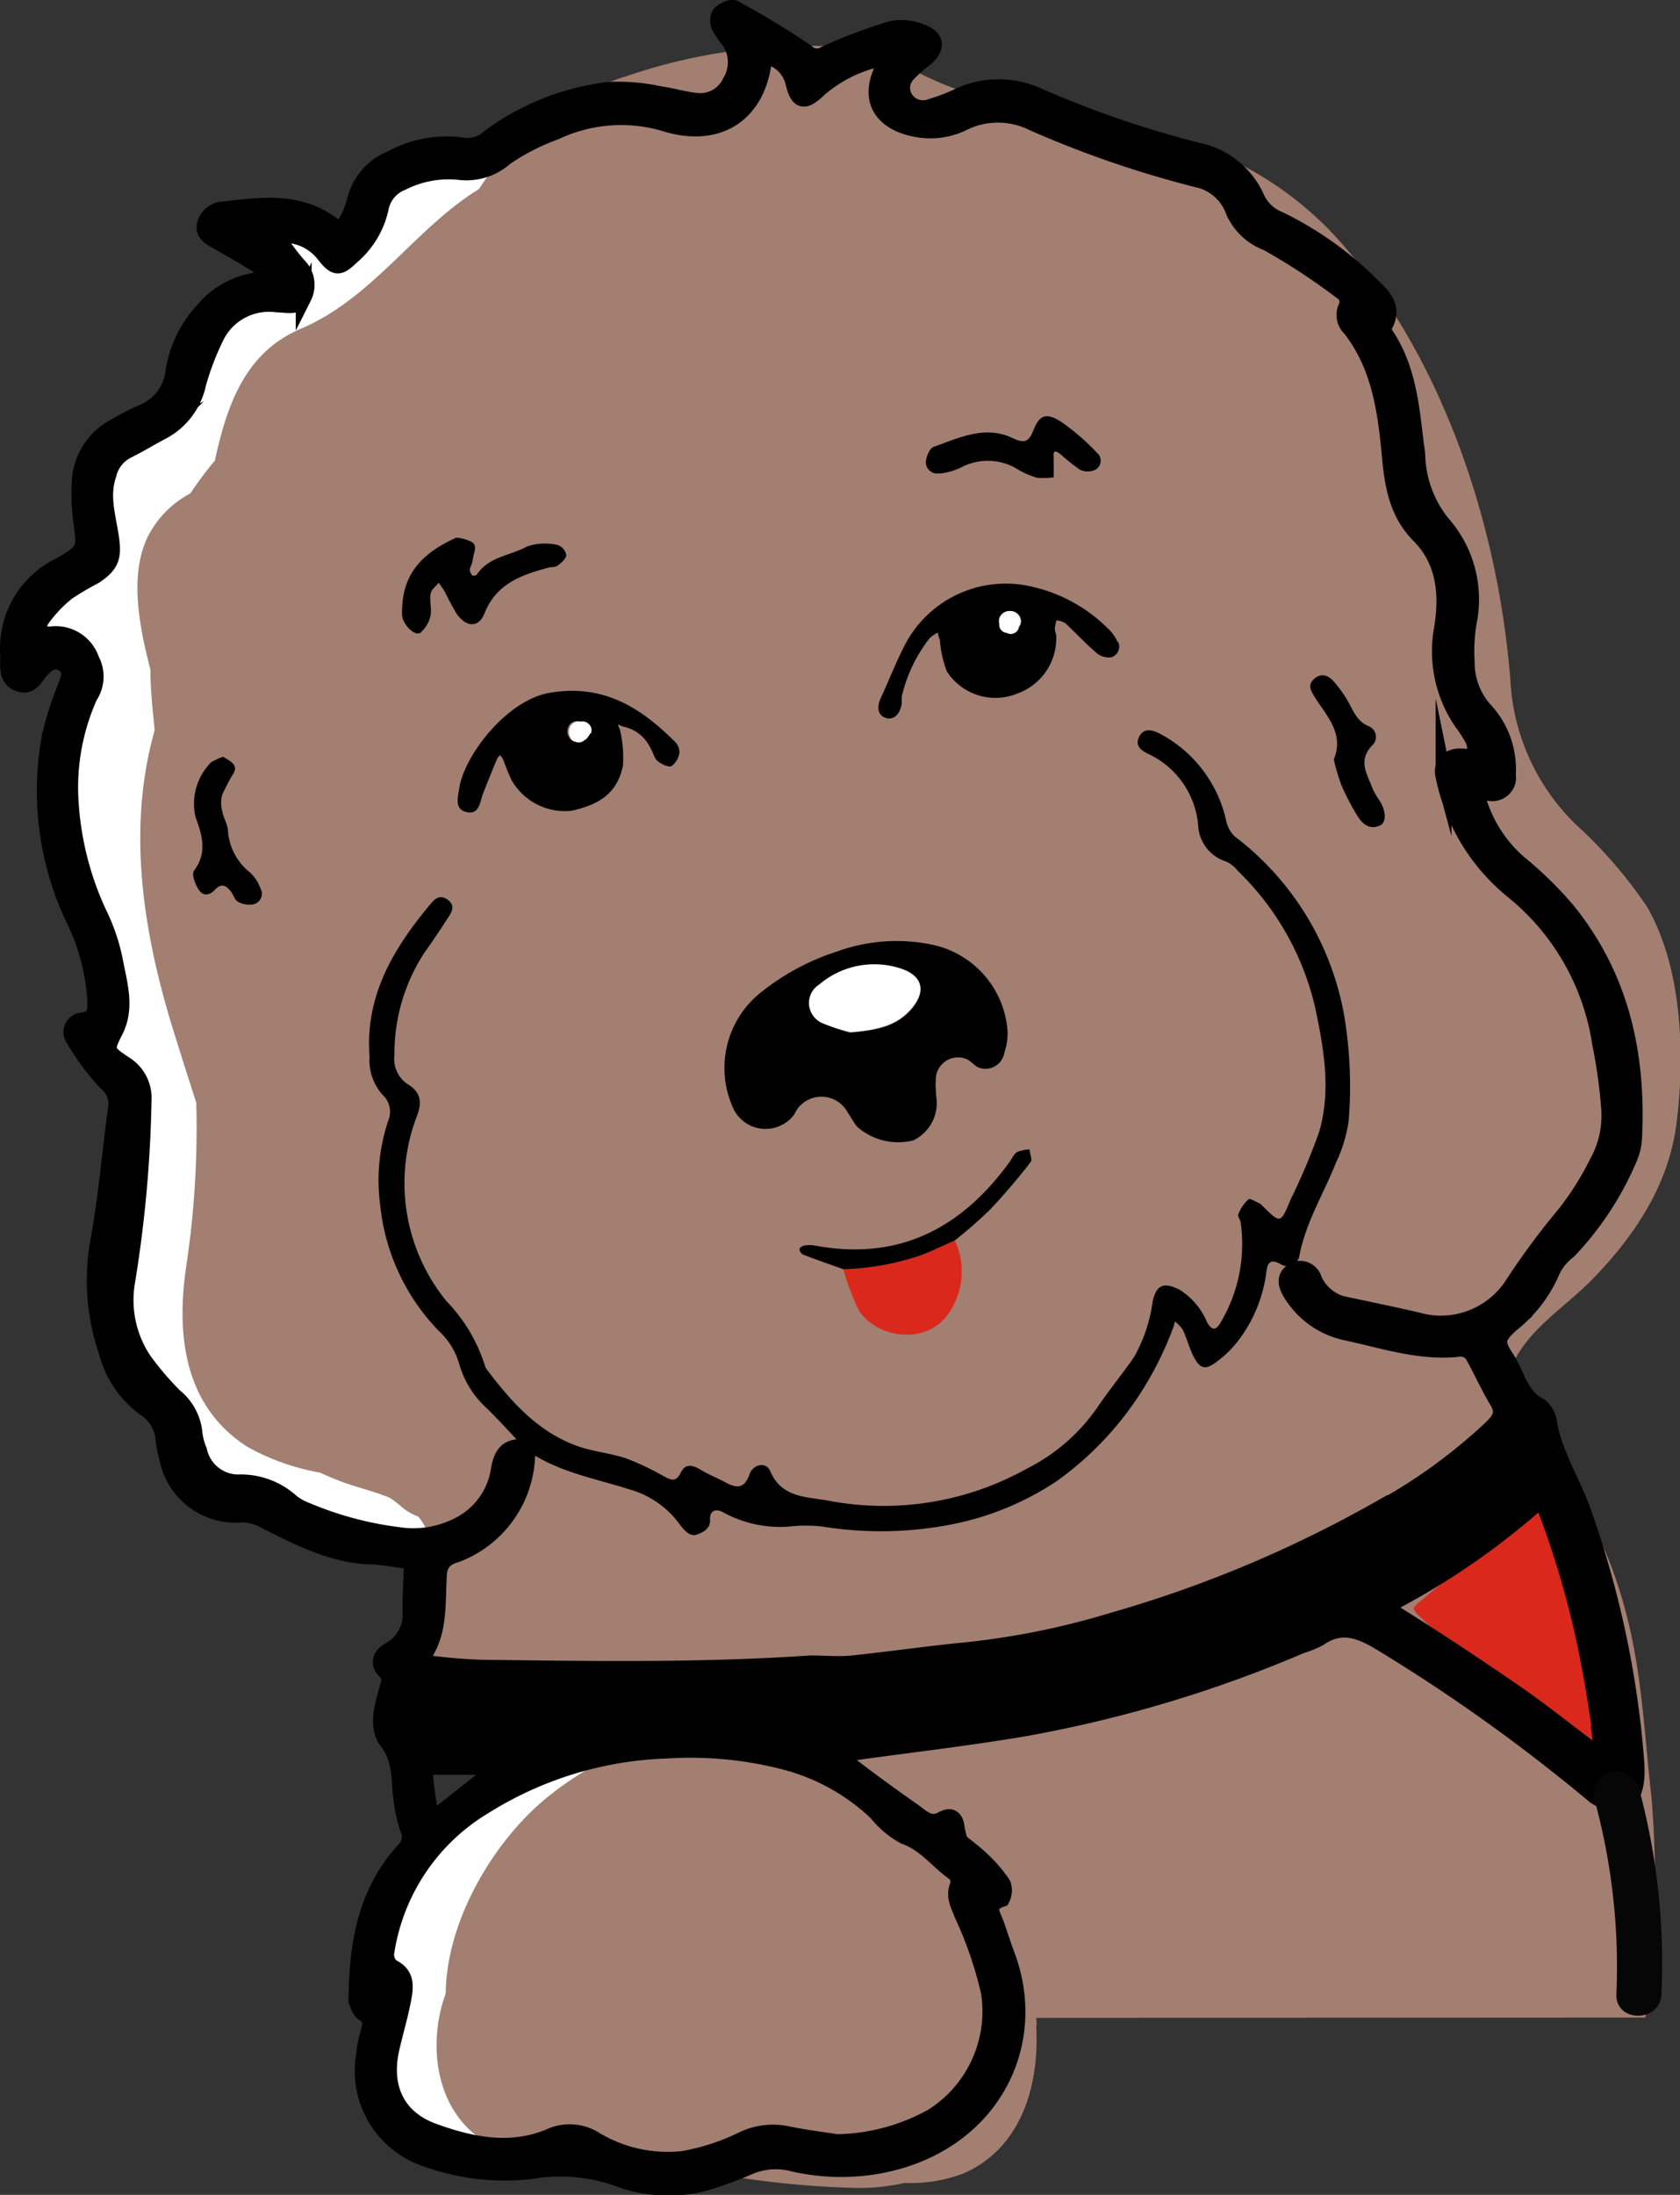 <svg id="Layer_1" data-name="Layer 1" xmlns="http://www.w3.org/2000/svg" viewBox="0 0 105.88 138.27"><rect x="0" y="0" width="105.88" height="138.27" fill="#333333" stroke="none"/><defs><style>.cls-1{fill:#fff;}.cls-2{fill:#a37f71;}.cls-3{fill:#da291c;}.cls-4{stroke:#000;stroke-miterlimit:10;}.cls-5{fill:#070606;}</style></defs><title>henry</title><g id="Group_269" data-name="Group 269"><g id="Group_268" data-name="Group 268"><path id="Path_796" data-name="Path 796" class="cls-1" d="M52.74,135a12.71,12.71,0,0,0,6-1.62,7.82,7.82,0,0,0,3.58-7.8,24.45,24.45,0,0,0-1.69-4.92c-.27-.65-.57-1.18-.25-1.89a.77.77,0,0,0-.23-.72c-1.07-.75-1.84-1.86-3.16-2.32a5.8,5.8,0,0,1-1.75-1.48,13.21,13.21,0,0,0-5.74-3.19,23.93,23.93,0,0,0-7.44-.72,23,23,0,0,0-11.5,3.49,13,13,0,0,0-6.23,9.29,1,1,0,0,0,.38.87c1,.45.85,1.24.7,2-.19,1.06-.5,2.09-.74,3.14-.55,2.4.37,4.39,2.65,5.2s4.87,1.38,7.35.32a3,3,0,0,1,2.89.25A8.92,8.92,0,0,0,43,136.05a14,14,0,0,0,3.79-1.24,4.45,4.45,0,0,1,2.83-.32C50.77,134.72,51.89,134.86,52.74,135Z" transform="translate(0 -0.04)"/><path id="Path_797" data-name="Path 797" class="cls-1" d="M17.5,14.88l-.31-.08.22.17c.47.61.9,1.25,1.4,1.82a1.72,1.72,0,0,1,.34,2c-.34.7-1.06.49-1.67.46a3.69,3.69,0,0,0-3.84,2,17.36,17.36,0,0,0-1.16,3,4.41,4.41,0,0,1-2.25,3c-.73.38-1.43.83-2.17,1.18a2.31,2.31,0,0,0-1.19,1.52c-.43,1.29,0,2.54.14,3.79s.06,1.88-1,2.6a18.48,18.48,0,0,0-1.7,1,8.3,8.3,0,0,0-1.68,1.77c-.35.53,0,1,.66.9a2.38,2.38,0,0,1,2.57,1.53,2.28,2.28,0,0,1-.11,2.31,13.88,13.88,0,0,0-1.2,6.6A19.15,19.15,0,0,0,6.32,57.6a12.61,12.61,0,0,1,1,3c.21,1.43.69,2.89,0,4.36-.62,1.21-.6,1.28.58,2.06a2.53,2.53,0,0,1,1.21,2.3A79.05,79.05,0,0,1,8,80.87a6.81,6.81,0,0,0,1.08,4.94A19.18,19.18,0,0,0,11,88a3.38,3.38,0,0,1,1.18,2.26,4.65,4.65,0,0,0,.3,1.18,2.55,2.55,0,0,0,2.46,2,4.71,4.71,0,0,1,3.37,1.26,3.46,3.46,0,0,0,.94.52A21.81,21.81,0,0,0,25,96.77a6.19,6.19,0,0,0,3.74-.58,4.69,4.69,0,0,0,2.63-3.6c.16-.91.55-1.42,1.52-1.34l.26.36A6.9,6.9,0,0,1,28.7,98a1.36,1.36,0,0,0-1.1,1.54c0,1.68.1,3.4-1,4.9,0,.07.1.39.18.39a34.82,34.82,0,0,0,3.52.3c6.92.09,13.83.2,20.74-.27.87-.06,1.76,0,2.63,0,2.4-.25,4.78-.6,7.18-.83a49.59,49.59,0,0,0,9.18-1.83,77,77,0,0,0,16.86-7.07A34.24,34.24,0,0,0,94,89.93c.5-.49.74-.92.35-1.6-.57-1-1-2-1.6-3a1,1,0,0,0-.74-.35c-2.47.32-4.8-.47-7.14-1a5.33,5.33,0,0,1-3.58-2.49c-.29-.48-.42-1,.13-1.36a.93.93,0,0,1,1.27.28,1.28,1.28,0,0,1,.11.24A2.79,2.79,0,0,0,85.1,82.3c1.4.31,2.8.6,4.2.92a5.43,5.43,0,0,0,6-2.16,42.16,42.16,0,0,1,3.34-4.52,19.64,19.64,0,0,0,2.05-3.26,6.14,6.14,0,0,0,.73-3.57,35.42,35.42,0,0,0-.56-3.95,15.28,15.28,0,0,0-5.6-9.66A12.51,12.51,0,0,1,91,49c-.22-.81.34-1.36,1.18-1.27.29,0,.58,0,.87,0a3.65,3.65,0,0,0-.16-1,8.88,8.88,0,0,0-.74-1.17,7.87,7.87,0,0,1-1.26-5.85c.36-2.15.2-4.29-1.44-5.93-1.48-1.48-1.69-3.36-1.87-5.23-.26-2.8-.67-5.51-2.46-7.8a1.15,1.15,0,0,1-.22-1.41.81.81,0,0,0-.15-.76,40.62,40.62,0,0,0-4.87-3.22,3.64,3.64,0,0,1-2.12-2,3.14,3.14,0,0,0-2.31-2A65.45,65.45,0,0,1,65.12,7.77a4.87,4.87,0,0,0-4.43,0,4.76,4.76,0,0,1-3.13.33c-1.47-.3-2.91-1.35-2.05-3.48.06-.15.11-.29.18-.43.23-.51-.1-.54-.42-.44a8.72,8.72,0,0,0-3.66,1.89c-.91.9-1.32.79-1.61-.43A2.23,2.23,0,0,0,48.63,3.7c-.26-.13-.46-.2-.51.21-.44,3.43-3,5-6.38,3.89A9.63,9.63,0,0,0,35,8.36,13.88,13.88,0,0,0,31.86,10a3.68,3.68,0,0,1-2.82.9,6.4,6.4,0,0,0-3.75.67A2.08,2.08,0,0,0,24,13.16a5.64,5.64,0,0,1-1.88,3.11c-.72.7-1,.72-1.63-.08A3.25,3.25,0,0,0,17.5,14.88Z" transform="translate(0 -0.04)"/><path id="Path_798" data-name="Path 798" class="cls-2" d="M103.7,127.14a62.05,62.05,0,0,0,.38-13.89c-.38-3.31-.54-6.65-1.21-9.92-.71-3.45-2.25-8.09-5-10.48A12.13,12.13,0,0,1,97,92c-1.42-1.49-2.48-4.65-1.4-6.54s3.15-3.2,4.71-4.78c2.68-2.74,4.83-5.93,5.34-9.8.56-4.32.38-9.87-1.85-13.72A28.71,28.71,0,0,0,99.34,52a13.64,13.64,0,0,1-4.15-9.11C94.45,33.44,91.1,23,84.84,15.7a21.69,21.69,0,0,0-6.46-5.2c-3-1.54-6.24-2-9.51-2.68-2.8-.58-5.58-1.24-8.31-2.08C58.09,5,55.86,3.23,53.24,3a35.4,35.4,0,0,0-13.7,1.82,16.88,16.88,0,0,0-9.35,7.13c-4,2.44-6.68,6.87-11.23,8.8-3.53,1.5-4.66,4.83-5.42,8.31A22.11,22.11,0,0,0,12,31.12a6.32,6.32,0,0,0-2.7,2.76c-1.11,2.32-.59,5.41.18,8.34,0,1.27.14,2.55.27,3.82C8,52.19,9,58.66,10.85,64.71c.49,1.58,1,3.19,1.52,4.8a58.75,58.75,0,0,1-.64,10.35c-.63,4.3-.12,8.77,3.85,11.32a14.48,14.48,0,0,0,4.59,1.63c.45.21.91.4,1.38.58.87.33,2,.59,3,1a5.56,5.56,0,0,1,.67.5,3.4,3.4,0,0,0,1.12.68l.11.12c1.32,1.67.46,4.43-.08,6.22-1.35,4.5.77,8.36,5.78,8.32,2.1,0,4.13-.56,6.25-.5.7,0,1.4.08,2.1.17a20,20,0,0,0-6.16,3.49c-3.25,2.71-6.2,7.64-6.25,12.22-.05.17-.11.34-.17.52-.9,3-.38,6.75,2.38,8.65a4.35,4.35,0,0,0,5.16-.07,56.19,56.19,0,0,0,6.17,1.54,59.05,59.05,0,0,0,12.48,1.63,13.42,13.42,0,0,0,2.9-.32,9.41,9.41,0,0,0,3.72-.6c3.6-1.58,4.78-5.46,4.58-9.25.06-.27,0-.29,0-.55m-28-81a1.24,1.24,0,0,1-.37.53.55.55,0,0,1-.62.1.43.43,0,0,1-.28-.15h0a.86.86,0,0,1-.1-.16l0,0a.7.7,0,0,1,.09-.8.6.6,0,0,1,.61-.16h0a.56.56,0,0,1,.7.69ZM63,38.87a.71.71,0,0,1,.65-.35.68.68,0,0,1,.65.49.57.57,0,0,1-.1.52.47.47,0,0,1-.14.29.55.55,0,0,1-.65.09.51.51,0,0,1-.4-.26,1.23,1.23,0,0,1,0-.79Z" transform="translate(0 -0.04)"/><path id="Path_799" data-name="Path 799" class="cls-3" d="M100.74,111.88c0,.27,0,.54,0,.8a5.4,5.4,0,0,1-.09.58,1.38,1.38,0,0,1-.48-.25c-1.4-1.56-2.75-3.21-4.18-4.69-2.17-2.24-4.38-4.4-6.6-6.53-.46-.44-.28-.5,0-.78a44.14,44.14,0,0,0,7.72-8c.35-.48.49-.27.64.33a103.72,103.72,0,0,1,2.38,12.75c.26,1.9.43,3.82.63,5.74Z" transform="translate(0 -0.04)"/><path id="Path_800" data-name="Path 800" class="cls-4" d="M103.11,110.82a61.06,61.06,0,0,0-3.28-15.4c-.66-1.94-1.84-3.68-2.2-5.74a1.6,1.6,0,0,0-.57-1.06c-1.26-.62-1.45-2-2.11-3s-.66-1.3.33-2.18a8.54,8.54,0,0,0,2.58-3.42,3.52,3.52,0,0,1,1-1.18A19.46,19.46,0,0,0,102.69,73a3.64,3.64,0,0,0,.3-1.35c.25-5.27-.85-10.16-4.27-14.33a23.41,23.41,0,0,0-3-2.92,8.5,8.5,0,0,1-2.51-3.83c-.21-.62,0-.65.56-.6a1,1,0,0,0,1.26-.75,1.14,1.14,0,0,0,0-.37,5.46,5.46,0,0,0-1.38-4,4.45,4.45,0,0,1-1.21-3.05,10.93,10.93,0,0,1,.14-2.62A7.22,7.22,0,0,0,90.89,33a7.16,7.16,0,0,1-1.56-4.1c0-.31-.06-.62-.1-.93-.28-2.35-.5-4.73-1.86-6.79-.1-.15-.22-.44-.15-.56.75-1.22-.12-2-.83-2.67a21.44,21.44,0,0,0-5.79-4.1,2.6,2.6,0,0,1-1.39-1.32,5.2,5.2,0,0,0-3.71-3A64.13,64.13,0,0,1,65.42,6.07a6,6,0,0,0-5.08.06,12,12,0,0,1-1.73.65,1.32,1.32,0,0,1-1.52-.48,1.24,1.24,0,0,1,.11-1.58,7.9,7.9,0,0,1,1.13-1c.75-.65.72-1.29-.19-1.64a3.4,3.4,0,0,0-1.94-.22A32.8,32.8,0,0,0,52,3.44a.91.91,0,0,1-1.14-.1A53.67,53.67,0,0,0,46.29.56c-.2-.11-.7.12-.91.34a.89.89,0,0,0-.05.81,9.11,9.11,0,0,0,.69,1,2.39,2.39,0,0,1,0,2.5,2.09,2.09,0,0,1-2.17,1.18c-.77-.08-1.52-.32-2.28-.42a12.3,12.3,0,0,0-3.2-.27,15.84,15.84,0,0,0-7.55,3,2,2,0,0,1-1.69.5,7.33,7.33,0,0,0-4.5.84,3.81,3.81,0,0,0-2.29,2.74A5.27,5.27,0,0,1,21.83,14c-.19.39-.44.54-.85.23-2.09-1.6-4.47-1.28-6.84-1a1.26,1.26,0,0,0-1.24,1c-.09.6.47.84.93,1.1.8.45,1.61.92,2.39,1.41a4.1,4.1,0,0,1,.63.62,2.83,2.83,0,0,1-.79.36,5.38,5.38,0,0,0-3.28,1.89,7.28,7.28,0,0,0-1.85,3.85,3.16,3.16,0,0,1-2,2.58,16,16,0,0,0-1.65.85,4.14,4.14,0,0,0-2.26,3.63,12.83,12.83,0,0,0,.09,2.32c.25,1.83.3,1.87-1.35,2.83A5.79,5.79,0,0,0,.52,41.35c0,.66-.15,1.45.65,1.75s1.05-.44,1.46-.88.83-.7,1.36-.35.37.84.17,1.37a20.81,20.81,0,0,0-1,3.08A18.81,18.81,0,0,0,4.72,58.09,13.36,13.36,0,0,1,6,63c0,.61.12,1.21-.83,1.33a.73.73,0,0,0-.67.78.77.77,0,0,0,.16.41,14.85,14.85,0,0,0,2,2.7A1.74,1.74,0,0,1,7.29,70c-.37,2.71-.59,5.44-1.08,8.12a13.94,13.94,0,0,0,.54,7.16,6.26,6.26,0,0,0,2.4,3.49,2.53,2.53,0,0,1,1.15,1.92A9,9,0,0,0,10.56,92a4.39,4.39,0,0,0,4.68,3.45,3.08,3.08,0,0,1,1.57.45c2,1,3.93,2,6.22,2.18,1,0,1.95.22,2.92.33,0,1-.09,2-.08,3A2.58,2.58,0,0,1,24.54,104c-.49.27-.78.78-.3,1.28s.24.81.13,1.27c-.27,1-.65,2.29,0,3.16.9,1.15.77,2.38.92,3.63a9.44,9.44,0,0,0,.45,2,1.13,1.13,0,0,1-.27,1.25c-2.39,2.6-2.95,5.82-3,9.18a1.43,1.43,0,0,0,.4,1.08c.53.33.52.65.37,1.15a8,8,0,0,0-.3,1.52,5.84,5.84,0,0,0,4,6.55,14.49,14.49,0,0,0,6.56.74,10.85,10.85,0,0,1,5.39.45,9.06,9.06,0,0,0,5.47.32,25.33,25.33,0,0,0,2.77-1,4.24,4.24,0,0,1,2.85-.24,13.49,13.49,0,0,0,5.37.14c7-1.26,10.31-7.52,8.09-13.33-.24-.63-.43-1.27-.66-1.9s-.69-1.23.36-1.58a1.13,1.13,0,0,0,.06-.94,8.63,8.63,0,0,0-1.3-1.52c-.43-.42-.92-.78-1.39-1.16a5.93,5.93,0,0,1-.21-.83c-.06-.6-.33-.9-.91-.57-.78.43-1.27-.11-1.8-.49-1.42-1-2.82-2-4.22-3.1a1.78,1.78,0,0,1-.37-.45,4.27,4.27,0,0,1,.54-.13c3.7-.52,7.42-.94,11.11-1.57A80.27,80.27,0,0,0,82,103.71a6.53,6.53,0,0,0,1.13-.46c1.44-1,2.66-.47,4,.35a110,110,0,0,1,13.4,9.6,6.14,6.14,0,0,0,1.65.69C103.24,113.12,103.19,111.92,103.11,110.82Zm-47.87,3.42A5.8,5.8,0,0,0,57,115.72c1.32.46,2.09,1.57,3.16,2.32a.77.77,0,0,1,.23.72c-.32.71,0,1.24.25,1.89a24.33,24.33,0,0,1,1.69,4.93,7.84,7.84,0,0,1-3.58,7.8,12.81,12.81,0,0,1-6,1.61c-.86-.14-2-.27-3.09-.5a4.45,4.45,0,0,0-2.83.32,14.09,14.09,0,0,1-3.78,1.24,8.9,8.9,0,0,1-5.48-1.18,3,3,0,0,0-2.9-.24c-2.48,1.06-5,.53-7.34-.32s-3.2-2.8-2.66-5.2c.24-1.05.55-2.08.75-3.14.14-.75.25-1.54-.7-2a1,1,0,0,1-.38-.87,13,13,0,0,1,6.22-9.29,23,23,0,0,1,11.5-3.49,23.58,23.58,0,0,1,7.44.72A13.16,13.16,0,0,1,55.24,114.24Zm-27.52-2.89h3.19a.73.73,0,0,1,.3.06,1.21,1.21,0,0,1-.22.3l-3.23,2.55c-.3.24-.58.28-.66-.17a18.8,18.8,0,0,1-.3-2.11c-.05-.69.24-.93.92-.64ZM86.94,95.08a77,77,0,0,1-16.86,7.06A49.43,49.43,0,0,1,60.9,104c-2.4.23-4.78.58-7.18.83-.87.09-1.76,0-2.63,0-6.91.47-13.82.36-20.73.27a34.77,34.77,0,0,1-3.53-.3c-.08,0-.22-.33-.18-.39,1.05-1.49.91-3.22,1-4.9,0-.79.21-1.29,1.11-1.54a6.91,6.91,0,0,0,4.47-6.39l-.26-.37c-1-.07-1.35.44-1.52,1.35a4.7,4.7,0,0,1-2.62,3.6,6.23,6.23,0,0,1-3.75.58,21.74,21.74,0,0,1-5.76-1.55,3.59,3.59,0,0,1-.94-.52A4.75,4.75,0,0,0,15,93.43a2.53,2.53,0,0,1-2.45-2,4,4,0,0,1-.3-1.18A3.39,3.39,0,0,0,11,88a19.18,19.18,0,0,1-1.9-2.22A6.8,6.8,0,0,1,8,80.86a79.17,79.17,0,0,0,1.05-11.5,2.51,2.51,0,0,0-1.21-2.3c-1.17-.78-1.2-.86-.58-2.07.74-1.46.27-2.92,0-4.36a12.12,12.12,0,0,0-1-3,19.34,19.34,0,0,1-1.81-7.12,14,14,0,0,1,1.2-6.6,2.25,2.25,0,0,0,.11-2.31A2.37,2.37,0,0,0,3.26,40c-.68.08-1-.37-.66-.9a8.26,8.26,0,0,1,1.67-1.77,19.93,19.93,0,0,1,1.7-1c1.1-.73,1.22-1.25,1-2.6s-.57-2.5-.13-3.8A2.29,2.29,0,0,1,8.07,28.4c.74-.36,1.43-.8,2.17-1.18a4.44,4.44,0,0,0,2.25-3,17.32,17.32,0,0,1,1.15-3,3.71,3.71,0,0,1,3.84-2c.6,0,1.32.25,1.66-.46a1.72,1.72,0,0,0-.33-2c-.51-.57-.94-1.21-1.4-1.82l-.22-.17.3.09a3.22,3.22,0,0,1,3,1.3c.64.8.91.78,1.63.08A5.57,5.57,0,0,0,24,13.14a2.16,2.16,0,0,1,1.32-1.59A6.48,6.48,0,0,1,29,10.88a3.68,3.68,0,0,0,2.83-.9A14,14,0,0,1,35,8.35a9.71,9.71,0,0,1,6.77-.57c3.39,1.11,5.94-.45,6.37-3.89.05-.41.25-.33.51-.2A2.24,2.24,0,0,1,50,5.24c.28,1.21.69,1.32,1.6.43a8.67,8.67,0,0,1,3.66-1.89c.32-.1.65-.08.42.43-.07.14-.12.29-.18.43-.86,2.14.58,3.18,2.05,3.49a4.7,4.7,0,0,0,3.13-.34,4.94,4.94,0,0,1,4.43,0,65.84,65.84,0,0,0,10.32,3.55,3.11,3.11,0,0,1,2.31,2,3.74,3.74,0,0,0,2.12,2,40.32,40.32,0,0,1,4.88,3.22.83.83,0,0,1,.14.76,1.16,1.16,0,0,0,.22,1.41c1.79,2.29,2.2,5,2.47,7.8.17,1.87.39,3.74,1.86,5.23,1.64,1.64,1.8,3.78,1.44,5.93a7.92,7.92,0,0,0,1.26,5.85,8.41,8.41,0,0,1,.74,1.16,3.66,3.66,0,0,1,.16,1,8.19,8.19,0,0,1-.86,0c-.84-.08-1.41.46-1.19,1.27a12.5,12.5,0,0,0,4.26,7.11,15.27,15.27,0,0,1,5.6,9.67,32.65,32.65,0,0,1,.56,3.95,6.08,6.08,0,0,1-.73,3.57,18.92,18.92,0,0,1-2.05,3.25,45.81,45.81,0,0,0-3.34,4.52,5.39,5.39,0,0,1-6,2.16c-1.4-.32-2.8-.61-4.2-.91a2.82,2.82,0,0,1-2.26-1.63A.92.92,0,0,0,81.7,80a1,1,0,0,0-.23.11c-.56.39-.42.88-.14,1.36A5.36,5.36,0,0,0,84.91,84c2.35.51,4.67,1.3,7.14,1a1,1,0,0,1,.74.35c.57,1,1,2,1.6,3,.4.68.15,1.1-.35,1.6a34.38,34.38,0,0,1-7.1,5.16Zm13.92,14.86a3.13,3.13,0,0,1-.1.44,2.24,2.24,0,0,1-.55-.19c-1.61-1.2-3.17-2.46-4.82-3.59-2.5-1.72-5-3.37-7.61-5-.52-.34-.32-.39,0-.6a46.64,46.64,0,0,0,8.9-6.1c.4-.37.56-.21.74.25a56.79,56.79,0,0,1,2.74,9.76c.29,1.46.49,2.93.73,4.4h-.06C100.86,109.52,100.88,109.73,100.86,109.94Z" transform="translate(0 -0.04)"/><path id="Path_801" data-name="Path 801" d="M33.31,91.48,33,91.2c-.77-.82-1.52-1.67-2.33-2.45a6,6,0,0,1-1.75-2.86,4.53,4.53,0,0,0-1.26-2,13.31,13.31,0,0,1-3.7-7.94,11.87,11.87,0,0,1,.5-5.29A1.45,1.45,0,0,0,24.1,69a3.29,3.29,0,0,1-.81-2.4c-.29-3.85,1.52-6.83,3.85-9.62.27-.33.59-.6,1.06-.27s.32.71.09,1.06c-.5.78-1,1.53-1.55,2.3a11.61,11.61,0,0,0-1.88,6.42,1.91,1.91,0,0,0,.85,1.86c.92.56.86,1.28.52,2.12A11.77,11.77,0,0,0,28.13,82a10.28,10.28,0,0,1,2.45,4.13.61.61,0,0,0,.07.14c1.56,2.07,3.26,4,5.8,4.89,1,.34,2,.42,3,.75a16.81,16.81,0,0,1,2.35,1.11c.44.23.78.45,1.1-.2s.81-.46,1.31-.16,1,.49,1.5.76c.7.38,1.2.44,1.53-.51.24-.66,1.06-.78,1.3-.2.71,1.7,2.31,1.62,3.63,1.86a18.52,18.52,0,0,0,12.53-2,11.9,11.9,0,0,0,4.4-3.78c.75-1.11,1.6-2.15,2.36-3.24A9.74,9.74,0,0,0,72.65,82c.24-1,.66-1.21,1.66-.73a4.44,4.44,0,0,1,1.77,2.08c.32.56.58.48.85,0a9.66,9.66,0,0,0,1.27-6.24c0-.2-.22-.43-.16-.57a2.48,2.48,0,0,1,.65-.95c.11-.08.5.19.77.3,0,0,.06.08.1.11,1.16,1.15,1.14,1.14,1.8-.44a38.59,38.59,0,0,0,1.79-4.25c.74-2.59.29-5.18-.26-7.78A17.46,17.46,0,0,0,78,54.89a2,2,0,0,0-.71-.57A2.52,2.52,0,0,1,75.51,52a5.48,5.48,0,0,0-3.15-4.47c-.46-.22-.84-.51-.57-1.07s.8-.47,1.31-.2a8.18,8.18,0,0,1,4.17,5.45,2,2,0,0,0,.52,1,18.15,18.15,0,0,1,6.95,11.45A27,27,0,0,1,85,70.63a9,9,0,0,1-.79,2.63c-.77,1.95-1.91,3.76-2.31,5.86a.78.78,0,0,1-.88.67.71.71,0,0,1-.34-.13c-.71-.38-.81.06-.87.53A9,9,0,0,1,78,84.55a6.85,6.85,0,0,1-1.31,1.27c-.69.54-1.05.47-1.45-.29-.28-.54-.43-1.15-.69-1.71a2.27,2.27,0,0,0-.5-.53,3.5,3.5,0,0,1-.17.55A21,21,0,0,1,72.37,87a20.32,20.32,0,0,1-5.76,6.34,18.26,18.26,0,0,1-6.94,2.79,23.13,23.13,0,0,1-7.83.08,9.22,9.22,0,0,0-2.1,0,7.47,7.47,0,0,1-4.17-.9c-.46-.26-.85-.1-.82.47s-.44.8-.85.94-.78-.26-1.07-.66a5.88,5.88,0,0,0-3.22-2.21C37.48,93.17,35.22,92.78,33.31,91.48Z" transform="translate(0 -0.04)"/><path id="Path_802" data-name="Path 802" d="M59,69.09a2.6,2.6,0,0,1-1.44,2.79A3.89,3.89,0,0,1,54,71c-.22-.28-.38-.6-.59-.9a1.87,1.87,0,0,0-2.54-.74,1.78,1.78,0,0,0-.8.87A2.25,2.25,0,0,1,46.28,70a6.08,6.08,0,0,1,1.48-7.28,14.93,14.93,0,0,1,5-2.74,11,11,0,0,1,6.2-.38A6,6,0,0,1,63.5,65a3.85,3.85,0,0,1-.2,1.35,1.21,1.21,0,0,1-1.42,1,1.11,1.11,0,0,1-.39-.16A5.64,5.64,0,0,0,61,66.8a1.4,1.4,0,0,0-1.88.64,1.37,1.37,0,0,0-.14.72C58.94,68.47,59,68.78,59,69.09Zm-5.38-4c1.61-.13,2.85-.38,3.78-1.42s.88-2.07-.56-2.57a5.36,5.36,0,0,0-5.2,1A1.36,1.36,0,0,0,51.23,64a1.39,1.39,0,0,0,.64.51,11.76,11.76,0,0,0,1.73.59Z" transform="translate(0 -0.04)"/><path id="Path_803" data-name="Path 803" d="M42.55,46.78C40.37,44.6,38,43.1,34.62,43.69c-2.71.47-5.41,4-5.69,6.08-.07.5-.3,1.26.48,1.43s.83-.58,1-1.08c.3-.76.6-1.52.92-2.28a1,1,0,0,1,.19-.23,1.77,1.77,0,0,1,.21.32,11.67,11.67,0,0,0,.52,1.27A3.87,3.87,0,0,0,36,51.12c1.63-.36,2.88-1,3.26-2.84A7.72,7.72,0,0,0,39.07,46l-.14-.32.33.13A2.43,2.43,0,0,1,41,47.18c.17.25.22.62.44.8s.67.42.89.32a1.3,1.3,0,0,0,.49-.85A.94.94,0,0,0,42.55,46.78Zm-5.7-.13a.53.53,0,0,1-.62.11.48.48,0,0,1-.28-.15h0a.86.86,0,0,1-.1-.16l0,0a.7.7,0,0,1,.09-.8.62.62,0,0,1,.61-.16h0c.38-.11.86.29.7.7h0l.05,0-.11.07a1.35,1.35,0,0,1-.31.4Z" transform="translate(0 -0.04)"/><path id="Path_804" data-name="Path 804" d="M70.41,40.43a2.65,2.65,0,0,0-.64-.85,9.77,9.77,0,0,0-4.53-2.53,7.16,7.16,0,0,0-8.2,3.6c-.57,1.09-1,2.23-1.53,3.36-.29.65-.15,1.11.32,1.26s.88-.2,1-.88c0-.14,0-.31,0-.46a9.39,9.39,0,0,1,1.78-3.71,2.41,2.41,0,0,1,.5-.33c0,.17.09.34.13.52a7,7,0,0,0,.43,1.92,3.64,3.64,0,0,0,4.45,1.4A3.69,3.69,0,0,0,66.56,40a1.11,1.11,0,0,1-.08-.3c0-.2.06-.39.1-.58a1.37,1.37,0,0,1,.56.18c.67.62,1.29,1.3,2,1.9a1.15,1.15,0,0,0,.93.24.71.71,0,0,0,.42-.92Zm-6.17-.9a.54.54,0,0,1-.8.38.51.51,0,0,1-.4-.26.56.56,0,0,1-.06-.31.59.59,0,0,1,.05-.47.7.7,0,0,1,.55-.34h.1a.68.68,0,0,1,.66.49.58.58,0,0,1-.11.52Z" transform="translate(0 -0.04)"/><path id="Path_805" data-name="Path 805" d="M29.62,34.13c.55.22.23.71.19,1.08s-.17.49-.2.74a.54.54,0,0,0,.19.36s.21,0,.25-.07c.75-1.14,2.12-1.19,3.18-1.78a3.56,3.56,0,0,1,1.94-.08.84.84,0,0,1,.52.62c0,.21-.28.47-.5.64s-.39.1-.59.15c-1.71.46-3.32,1-4.07,2.9-.36.92-1.16.88-1.76,0-.26-.44-.5-.88-.72-1.34-.12-.21-.26-.4-.4-.6-.18.23-.47.43-.51.69-.08.43.07.92,0,1.35a2,2,0,0,1-.64,1.11c-.34.23-1-.4-1.15-1a3.11,3.11,0,0,1,0-.61c.08-2.08,1.22-3.4,3.41-4.38A2.77,2.77,0,0,1,29.62,34.13Z" transform="translate(0 -0.04)"/><path id="Path_806" data-name="Path 806" class="cls-3" d="M60.18,78.18A4.65,4.65,0,0,1,60,82.44c-1.39,2.54-4.83,1.9-5.89.11A14.4,14.4,0,0,1,53.15,80a16.52,16.52,0,0,0,4.93-.9C58.8,78.83,59.48,78.49,60.18,78.18Z" transform="translate(0 -0.04)"/><path id="Path_807" data-name="Path 807" d="M65.37,30.14a5.29,5.29,0,0,1-1.13-.47,3.58,3.58,0,0,0-3.67-.18,4.14,4.14,0,0,1-1.33.38l-.12,0a.72.72,0,0,1-.77-.67c0-.33.22-.89.47-1,1.63-.58,3.28-1.39,5-.56.7.32,1,.31,1.32-.52.4-1,.85-1.05,1.69-.54a14.25,14.25,0,0,1,2.32,2,.55.55,0,0,1,.15.19.65.65,0,0,1-.28.87,1.14,1.14,0,0,1-.94,0,10.88,10.88,0,0,1-1.2-.95c-.26-.2-.55-.41-.47.22,0,.4,0,.8,0,1.2A5.15,5.15,0,0,1,65.37,30.14Z" transform="translate(0 -0.04)"/><path id="Path_808" data-name="Path 808" d="M14.07,47.71c.25.18.56.31.69.54s0,.46-.14.66A12.79,12.79,0,0,0,14,50.12a2,2,0,0,0,0,1c.07.4.3.76.36,1.16A3.68,3.68,0,0,0,15.75,55a2.47,2.47,0,0,1,.66,1,.68.68,0,0,1-.24.93A.46.46,0,0,1,16,57a1.43,1.43,0,0,1-1-.15c-.2-.1-.28-.42-.43-.62-.28-.37-.59-.6-1-.16s-.8.41-1.06,0-.44-1-.27-1.2c.84-1.13.5-2.21.09-3.34a3.69,3.69,0,0,1,1-3.49A5.07,5.07,0,0,1,14.07,47.71Z" transform="translate(0 -0.04)"/><path id="Path_809" data-name="Path 809" d="M84.06,47.89c.69-1.68-.49-2.77-1.24-4-.24-.4-.4-.71,0-1.08s.86-.26,1.2.12a7.76,7.76,0,0,1,.9,1.23c.36.61.56,1.3,1.32,1.62a.73.73,0,0,1,.43.94.69.69,0,0,1-.15.24c-1,1-.33,1.88,0,2.8a6.52,6.52,0,0,0,.48.8c.38.69.37,1.32-.06,1.5-.66.27-1.1-.14-1.4-.64a14.44,14.44,0,0,1-1-1.92A13,13,0,0,1,84.06,47.89Z" transform="translate(0 -0.04)"/><path id="Path_810" data-name="Path 810" d="M60.18,78.18c-.7.31-1.38.65-2.09.92a16.63,16.63,0,0,1-4.93.9c-.86-.31-1.72-.6-2.56-.93a.42.42,0,0,1-.21-.35c0-.08.2-.2.31-.22a2.15,2.15,0,0,1,.62,0c5.3,1,9.27-1.06,12.33-5.29.14-.2.25-.48.46-.6a2.31,2.31,0,0,1,.78-.16c0,.27.19.64.07.79a39,39,0,0,1-2.56,3A28.28,28.28,0,0,1,60.18,78.18Z" transform="translate(0 -0.04)"/><path id="Path_811" data-name="Path 811" class="cls-1" d="M53.6,65.06c1.61-.13,2.85-.38,3.78-1.42s.88-2.07-.56-2.57a5.36,5.36,0,0,0-5.2,1A1.36,1.36,0,0,0,51.23,64a1.39,1.39,0,0,0,.64.51A11.76,11.76,0,0,0,53.6,65.06Z" transform="translate(0 -0.04)"/><path id="Path_812" data-name="Path 812" class="cls-5" d="M103.27,112.61a1.41,1.41,0,0,0-1.79-.91,1.42,1.42,0,0,0-1,1.67,39.77,39.77,0,0,1,1.39,12.29c-.07,1.82,2.77,1.82,2.84,0A42.29,42.29,0,0,0,103.27,112.61Z" transform="translate(0 -0.04)"/></g></g></svg>